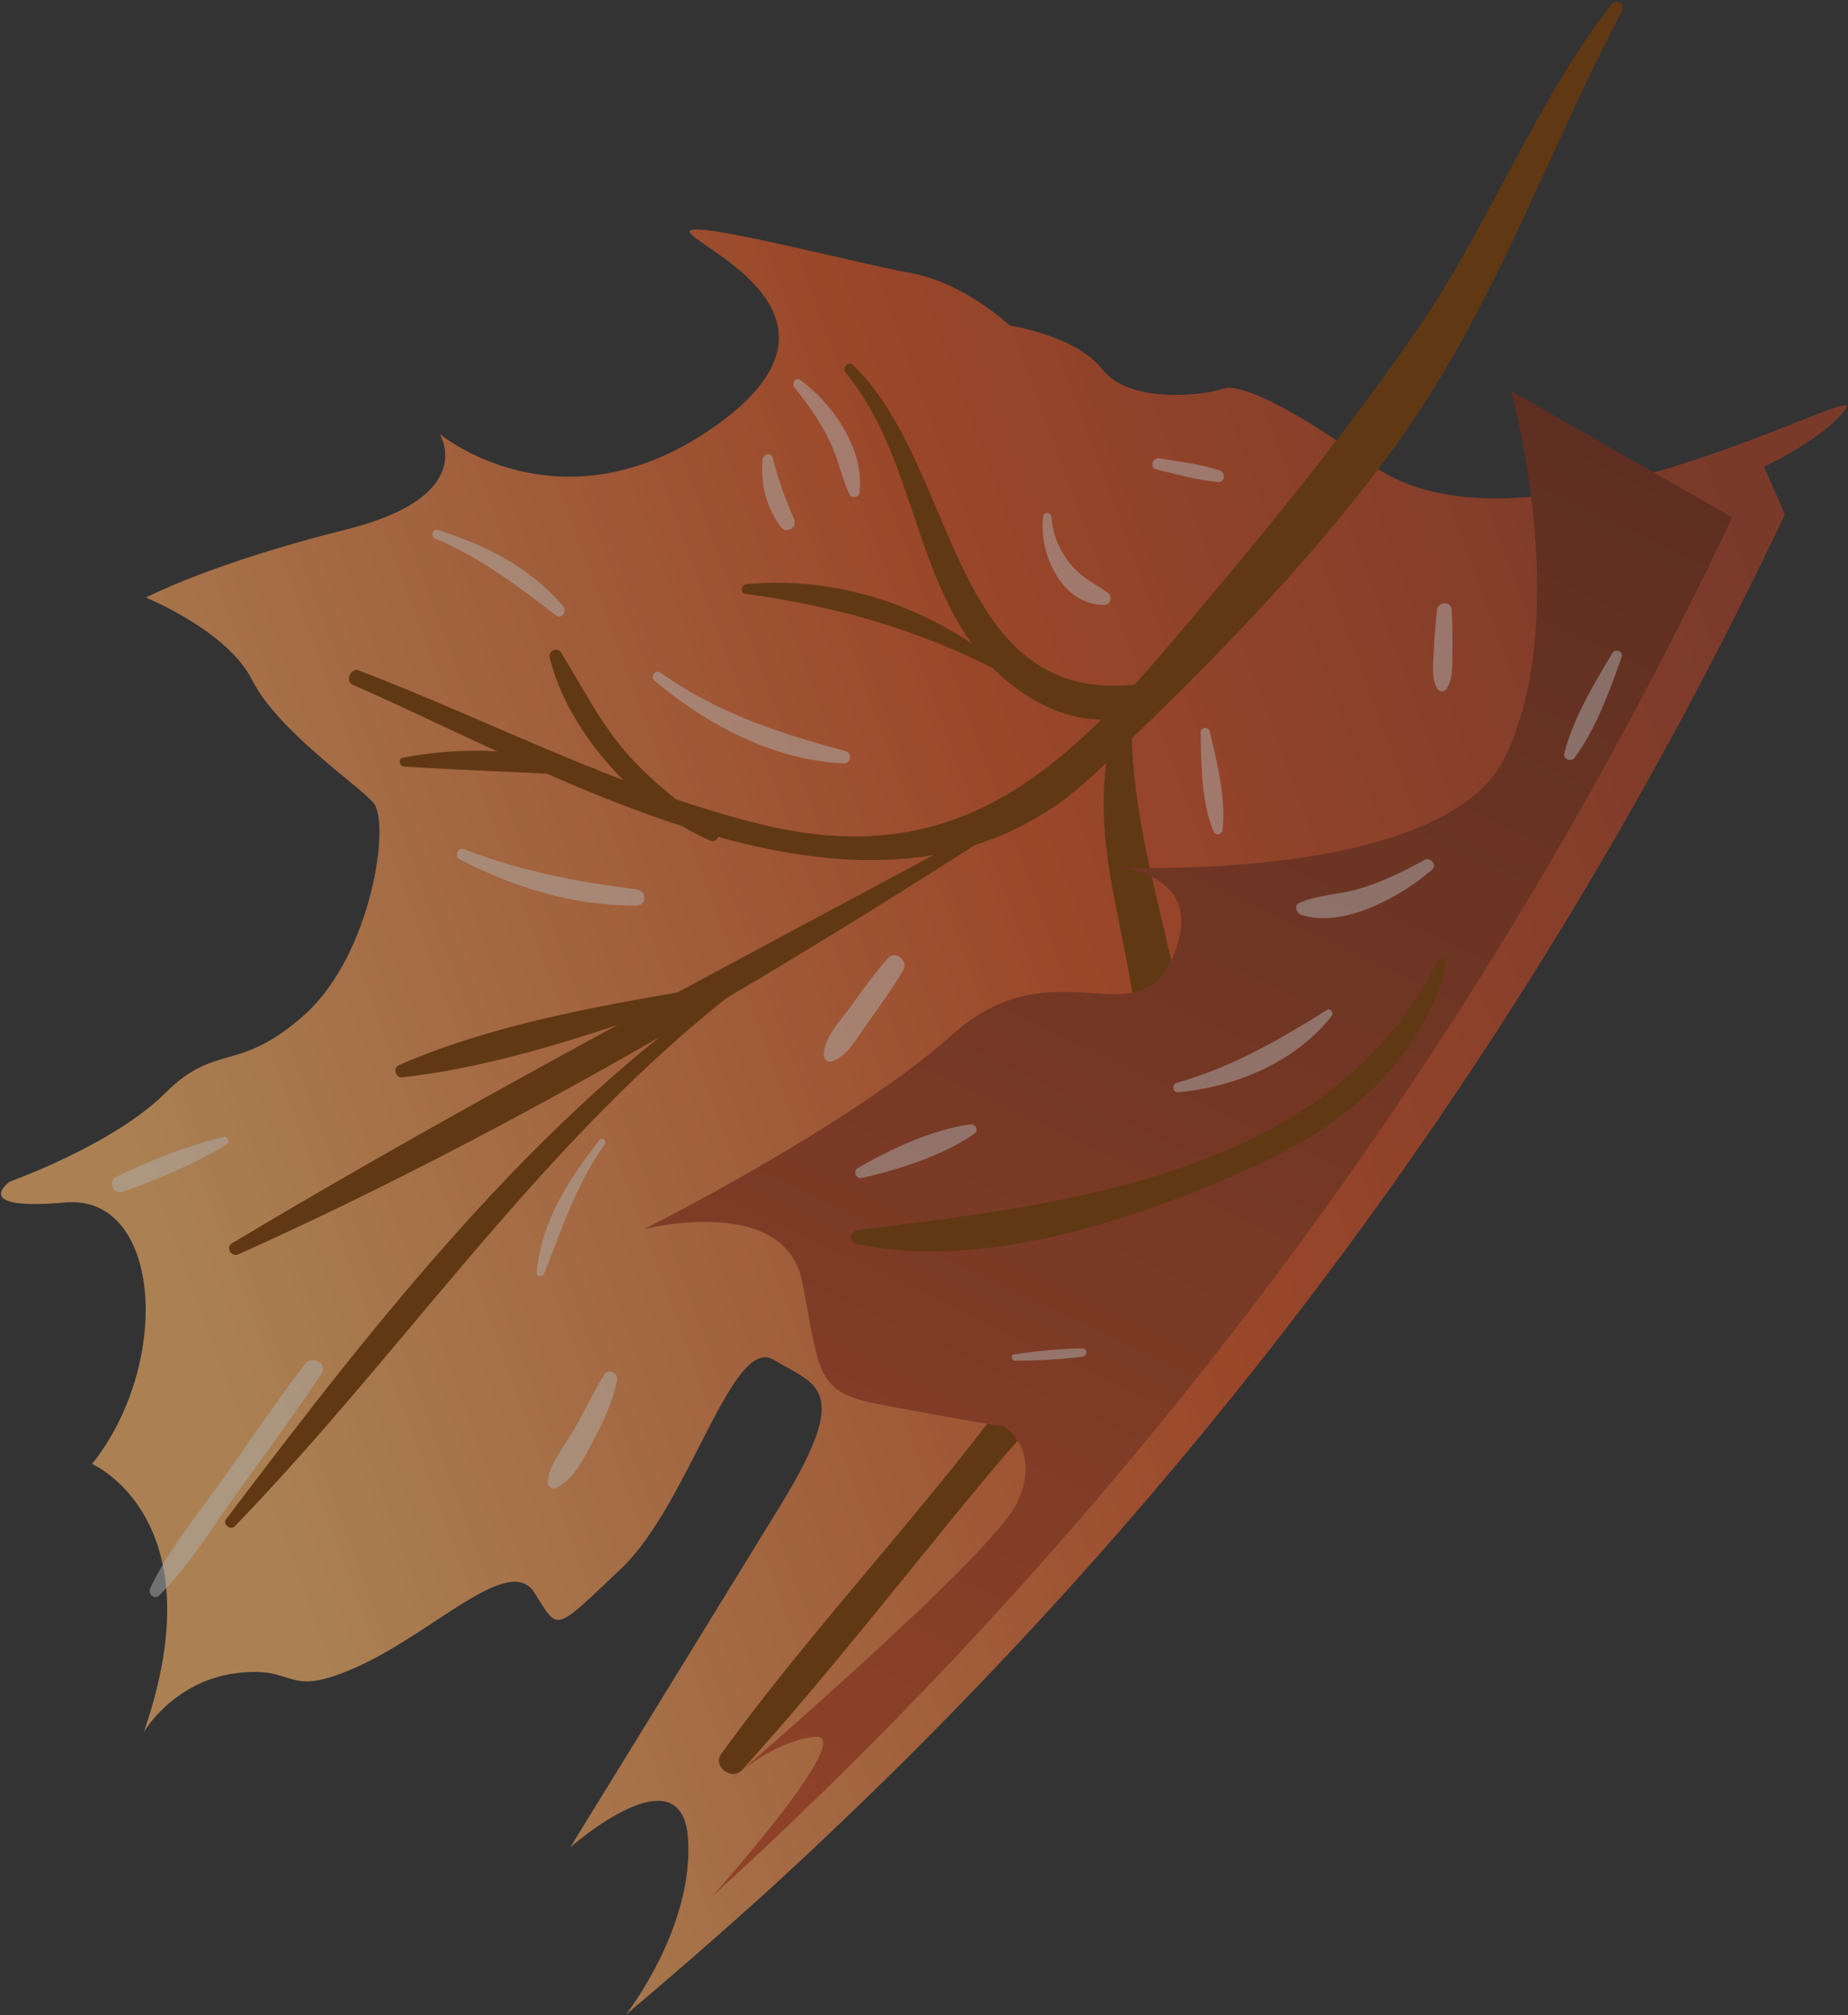 <svg version="1.2" xmlns="http://www.w3.org/2000/svg" viewBox="0 0 632 689" width="632" height="689"><rect x="0" y="0" width="632" height="689" fill="#333333" stroke="none"/><defs><linearGradient id="P" gradientUnits="userSpaceOnUse"/><linearGradient id="g1" x1="573.8" y1="-64.2" x2="-43" y2="164.2" href="#P"><stop offset=".1" stop-color="#aa3f24"/><stop offset=".5" stop-color="#e05525"/><stop offset="1" stop-color="#fbb66a"/></linearGradient><linearGradient id="g2" x1="371" y1="64.6" x2="70.7" y2="698.7" href="#P"><stop offset="0" stop-color="#7b2c16"/><stop offset="1" stop-color="#e05525"/></linearGradient></defs><style>.a{fill:url(#g1)}.b{fill:#803c00}.c{fill:url(#g2)}.d{fill:#fff}</style><g style="opacity:.6"><path class="a" d="m631.3 139.6c-6.5 9.8-28 20-28 20q3.6 8.1 7.1 16.3c-42.2 89.1-104.9 199.4-198.1 312.8-51.1 62.3-102.7 114.9-151 158.9-16.2 14.6-31.9 28.3-47.2 41.1 0 0 23.3-29.7 21.2-60.2-2.2-30.6-40.3 3.1-40.3 3.1 0 0 47.6-77.3 72.2-117.4 24.5-40.1 11.8-40.6-2.6-49.3-14.3-8.6-28.8 49.2-52.2 71.4-23.5 22.2-21.2 21.4-29.7 8.1-8.6-13.3-34.1 13.4-60 25.2-25.9 11.7-20.2-0.3-41.8 2.4-21.6 2.7-31.7 20.1-31.7 20.1 25.3-73-17.7-91.6-17.7-91.6 27.7-34.9 23.5-92.4-9.3-89.4-32.9 2.9-18.9-7.1-18.9-7.1 0 0 35.6-12.7 53.2-30.3 17.5-17.5 25.2-6.5 48-27.1 22.7-20.7 29.2-65.7 23.1-72.3-6.1-6.6-32.7-24.7-41.3-41.7-8.5-17-36.4-28.3-36.4-28.3 0 0 22.1-11.7 68.2-23.2 46.1-11.4 32.2-32.8 32.2-32.8 0 0 41.1 34.3 93.4-2 52.2-36.2-1.3-59.7-7.4-66.3-6.2-6.6 56.2 10 75 13.3 18.7 3.4 34 18 34 18 0 0 22.5 3.3 31.7 15 9.2 11.8 34.5 9 41.2 6.6 6.7-2.4 27.6 9.2 50.6 25.8 52.4 37.8 169-29 162.5-19.1z"/><path class="b" d="m387 246.1c-0.7 63.4 39 119.2 8.7 181.2-15 30.8-40.1 55.5-61.7 81.7-26.6 32.2-52.3 65.3-80.3 96.2-3.5 3.7-10.1-1.4-7.1-5.5 41.3-57.1 94.5-107.9 129.1-169.6 23.5-41.7 14.5-76.8 5.8-120.8-4.4-21.9-6.4-42.3 0.2-63.9 0.9-2.9 5.3-2.4 5.3 0.7z"/><path class="c" d="m592.4 176.9c-42.2 89.1-104.9 199.4-198.1 312.8-51.1 62.3-102.7 114.9-151 158.9 0 0 50.9-56.7 35.2-54.8-15.6 1.8-29.5 15.5-29.5 15.5 0 0 90.2-77.3 98.8-95.5 8.6-18.1-4.3-26-4.3-26 0 0-24-4-44.3-8-20.2-4.1-18.9-10.8-24.8-41.4-5.8-30.5-54.1-18.2-54.1-18.2 0 0 70.2-35.1 105.4-66.5 35.2-31.4 63.6 2.4 75.6-27 12.1-29.4-20.8-30.2-20.8-30.2 0 0 113.7 5.8 134.4-38 23.1-48.7 1.9-124.8 1.9-124.8z"/><path class="b" d="m554.7 3.8c-27 51.2-43.8 102.4-78.4 149.9-29.3 40.1-65.9 76.8-102 110.9-71.5 67.8-180 1.7-253.7-30.5-2.7-1.2-0.7-5.9 2.1-4.9 45.4 17.4 90.1 41 137.5 52.6 63.1 15.5 99.5-14.2 137.8-59.1 30.2-35.4 61-72.5 87.2-110.8 24.3-35.4 39.6-76.4 65.8-110.3 1.6-2.2 5.1-0.4 3.7 2.2z"/><path class="b" d="m339.7 284.9c-81.8 52.5-169.3 104-258.1 143.9-2.5 1.1-4.6-2.3-2.2-3.8 84.1-50.3 172.4-96.3 258.7-142.8 1.8-1 3.3 1.6 1.6 2.7z"/><path class="b" d="m262.8 330.4c-72.6 52.1-121 127.9-182.5 191.4-1.4 1.5-4.3-0.6-3-2.4 51.4-67.9 111.4-145.4 184.6-190.6 1.1-0.7 1.9 0.9 0.9 1.6z"/><path class="b" d="m291.8 124.9c36.4 35 32.8 118.3 99.1 108.8 4.2-0.6 6.9 4.6 3 7.2-20.6 13.2-46.7-1.6-60-18.8-21.7-28.2-21.9-66.8-44.6-94.6-1.5-1.8 0.8-4.3 2.5-2.6z"/><path class="b" d="m340.7 229c-27.6-14.1-55.3-21.8-85.8-26-2-0.3-1.3-3.2 0.4-3.3 31.5-2.9 62.4 7.7 86.8 27.5 1.1 0.8-0.3 2.4-1.4 1.8z"/><path class="b" d="m191.9 223.1c7.6 12.3 13.6 24.6 23.4 35.5 8.8 9.7 19.5 17.6 29.8 25.7 1.5 1.1-0.1 3.9-1.9 3.2-24.4-10.3-48.8-36.5-55.2-62.7-0.5-2.4 2.7-3.7 3.9-1.7z"/><path class="b" d="m202.9 265.3c-21.6-1.2-43.1-1.9-64.6-3.2-1.8-0.1-2.3-2.8-0.4-3.1 21.8-4.2 44.1-2.6 65.3 3.7 1.4 0.4 1.2 2.7-0.3 2.6z"/><path class="b" d="m236.2 341.8c-31.3 11-65.7 22.9-98.7 26.5-2.2 0.3-3.2-3.2-1.2-4.1 30.5-13.4 66.4-20 99-25.5 2.1-0.3 2.9 2.4 0.9 3.1z"/><path class="b" d="m494.8 330c-9.7 34.5-35.3 55-67.3 69.4-39 17.5-91.7 35.3-134.7 25.8-2.9-0.7-1.8-4.4 0.6-4.7 72.1-9 161.7-18.8 198.2-91.9 0.9-1.8 3.8-0.5 3.2 1.4z"/><g style="opacity:.5;mix-blend-mode:overlay"><path class="d" d="m149.8 181.2c16.3 5.2 31.7 12.8 42.8 26.1 1.4 1.6-0.5 4.6-2.4 3.1-13-9.9-26-19.9-41.2-26.2-1.8-0.7-1.1-3.6 0.8-3z"/></g><g style="opacity:.5;mix-blend-mode:overlay"><path class="d" d="m225.8 229.9c19.5 13.9 40.5 20.7 63.4 26.9 2.3 0.6 1.8 4.3-0.6 4.2-24.1-1.1-46.8-13.2-64.9-28.4-1.4-1.3 0.5-3.7 2.1-2.7z"/></g><g style="opacity:.5;mix-blend-mode:overlay"><path class="d" d="m158.6 290.3c19 7.4 38.9 11.3 59.1 13.7 3.5 0.4 3.7 5.6 0 5.6-21.5 0.1-41.6-6-60.6-15.9-1.8-1-0.5-4.2 1.5-3.4z"/></g><g style="opacity:.5;mix-blend-mode:overlay"><path class="d" d="m77.5 391.3c-11.1 6.6-23.6 12.1-35.8 16.2-2.9 1-4.9-3.7-2.1-5.1 11.6-5.7 24.3-10.6 36.8-13.7 1.5-0.4 2.4 1.7 1.1 2.6z"/></g><g style="opacity:.5;mix-blend-mode:overlay"><path class="d" d="m206.9 391.1c-9.6 13.3-14.8 29.1-20.8 44.3-0.5 1.3-2.8 1.2-2.6-0.4 1.7-17.5 10.9-31.8 21.6-45.3 0.8-1.1 2.6 0.3 1.8 1.4z"/></g><g style="opacity:.5;mix-blend-mode:overlay"><path class="d" d="m109.9 469.7c-9.1 13.7-18.9 27-28.6 40.4-8.5 11.8-16.4 24.9-26.8 35.3-1.7 1.7-4.1-0.5-3.1-2.5 6.6-13.8 17-26.1 25.8-38.6 8.9-12.7 17.6-25.6 27.1-37.9 2.4-3.2 7.9-0.3 5.6 3.3z"/></g><g style="opacity:.5;mix-blend-mode:overlay"><path class="d" d="m413.7 250c2.5 10.4 5.6 22.9 4.4 33.7-0.2 1.8-2.5 2.2-3.2 0.4-4-10.1-4.1-22.9-4.3-33.7-0.1-1.8 2.7-2.2 3.1-0.4z"/></g><g style="opacity:.5;mix-blend-mode:overlay"><path class="d" d="m359.6 176.8c0.4 6 2.8 11.7 6.7 16.3 3.5 4.3 8.1 6.4 12.5 9.5 1.7 1.3 1.2 4.2-1.2 4.2-14.6 0.1-22.6-18-20.8-30.4 0.2-1.7 2.8-1.1 2.8 0.4z"/></g><g style="opacity:.5;mix-blend-mode:overlay"><path class="d" d="m273.7 129.9c11.2 8.2 22.2 24 20.2 38.7-0.2 1.6-2.8 1.8-3.4 0.4-2.8-5.9-3.9-12.5-6.9-18.4-3.1-6.5-7.4-12.6-11.9-18.1-1.1-1.3 0.3-3.8 2-2.6z"/></g><g style="opacity:.5;mix-blend-mode:overlay"><path class="d" d="m264.3 156.6c1.8 7.2 4.2 13.9 7.2 20.7 1.4 3.1-2.6 5.5-4.6 2.7-4.8-6.5-6.9-14.9-6.1-22.9 0.2-2 3-2.6 3.5-0.5z"/></g><g style="opacity:.5;mix-blend-mode:overlay"><path class="d" d="m396.6 156.7c6.8 1.2 13.9 1.9 20.5 4.1 2.1 0.7 1.9 4.2-0.5 4-7.2-0.6-14.1-2.7-21.1-4.3-2.5-0.6-1.4-4.2 1.1-3.8z"/></g><g style="opacity:.5;mix-blend-mode:overlay"><path class="d" d="m489.7 297.4c-10.6 9.1-30.4 20.2-44.8 15.3-1.6-0.6-2.4-3.2-0.6-4 6.3-2.8 13.4-2.8 20-4.7 8-2.3 15.5-5.9 22.8-10 2.1-1.2 4.5 1.8 2.6 3.4z"/></g><g style="opacity:.5;mix-blend-mode:overlay"><path class="d" d="m455.4 347.4c-12.4 15.7-33 24.3-52.5 26-1.9 0.2-2.2-2.7-0.5-3.2 19.1-5.4 34.7-14.5 51.4-24.9 1.3-0.8 2.4 1 1.6 2.1z"/></g><g style="opacity:.5;mix-blend-mode:overlay"><path class="d" d="m333.1 387.7c-10.6 7.3-25.8 12.2-38.2 15-2.1 0.5-3.4-2.3-1.5-3.4 11.2-6.5 25.5-13.1 38.4-14.9 1.9-0.2 3.1 2.1 1.3 3.3z"/></g><g style="opacity:.5;mix-blend-mode:overlay"><path class="d" d="m370.2 463.8c-7.7 1-15.3 1.4-23.1 1.4-1.2 0-1.6-2-0.3-2.2 7.9-1.1 15.5-1.9 23.4-2 1.9 0 1.7 2.5 0 2.8z"/></g><g style="opacity:.5;mix-blend-mode:overlay"><path class="d" d="m554.6 224.6c-4.1 11.5-8.7 24.4-16 34.3-1.2 1.8-4.2 0.8-3.6-1.5 3.1-11.9 10.1-23.6 16.4-34.1 1-1.7 3.9-0.6 3.2 1.3z"/></g><g style="opacity:.5;mix-blend-mode:overlay"><path class="d" d="m308.9 331.7c-3.8 6.4-8.2 12.5-12.5 18.5-3.5 4.8-6.2 10.5-11.9 12.7-1.3 0.5-2.9-0.8-2.8-2.2 0.3-6.4 5.5-11.4 9.1-16.4 4.1-5.7 8.2-11.4 12.8-16.7 2.6-2.9 7.2 0.9 5.3 4.1z"/></g><g style="opacity:.5;mix-blend-mode:overlay"><path class="d" d="m211 472c-1.5 7.4-4.7 14.1-8.2 20.7-3.1 5.8-6.4 12.8-12.4 15.9-1.8 0.8-3.3-0.6-3.1-2.4 0.9-6.3 5.8-11.8 8.9-17.3 3.6-6.2 6.6-12.7 10.3-18.8 1.5-2.5 5.1-0.8 4.5 1.9z"/></g><g style="opacity:.5;mix-blend-mode:overlay"><path class="d" d="m496.5 208.7c0.2 5 0.3 9.9 0.2 14.8-0.1 4 0.3 8.4-1.9 11.9-0.7 1.1-2.6 1.3-3.3 0-2-3.7-1.4-7.8-1.2-11.9 0.2-4.9 0.6-9.8 1.1-14.8 0.3-3.2 5-3.4 5.1 0z"/></g></g></svg>
